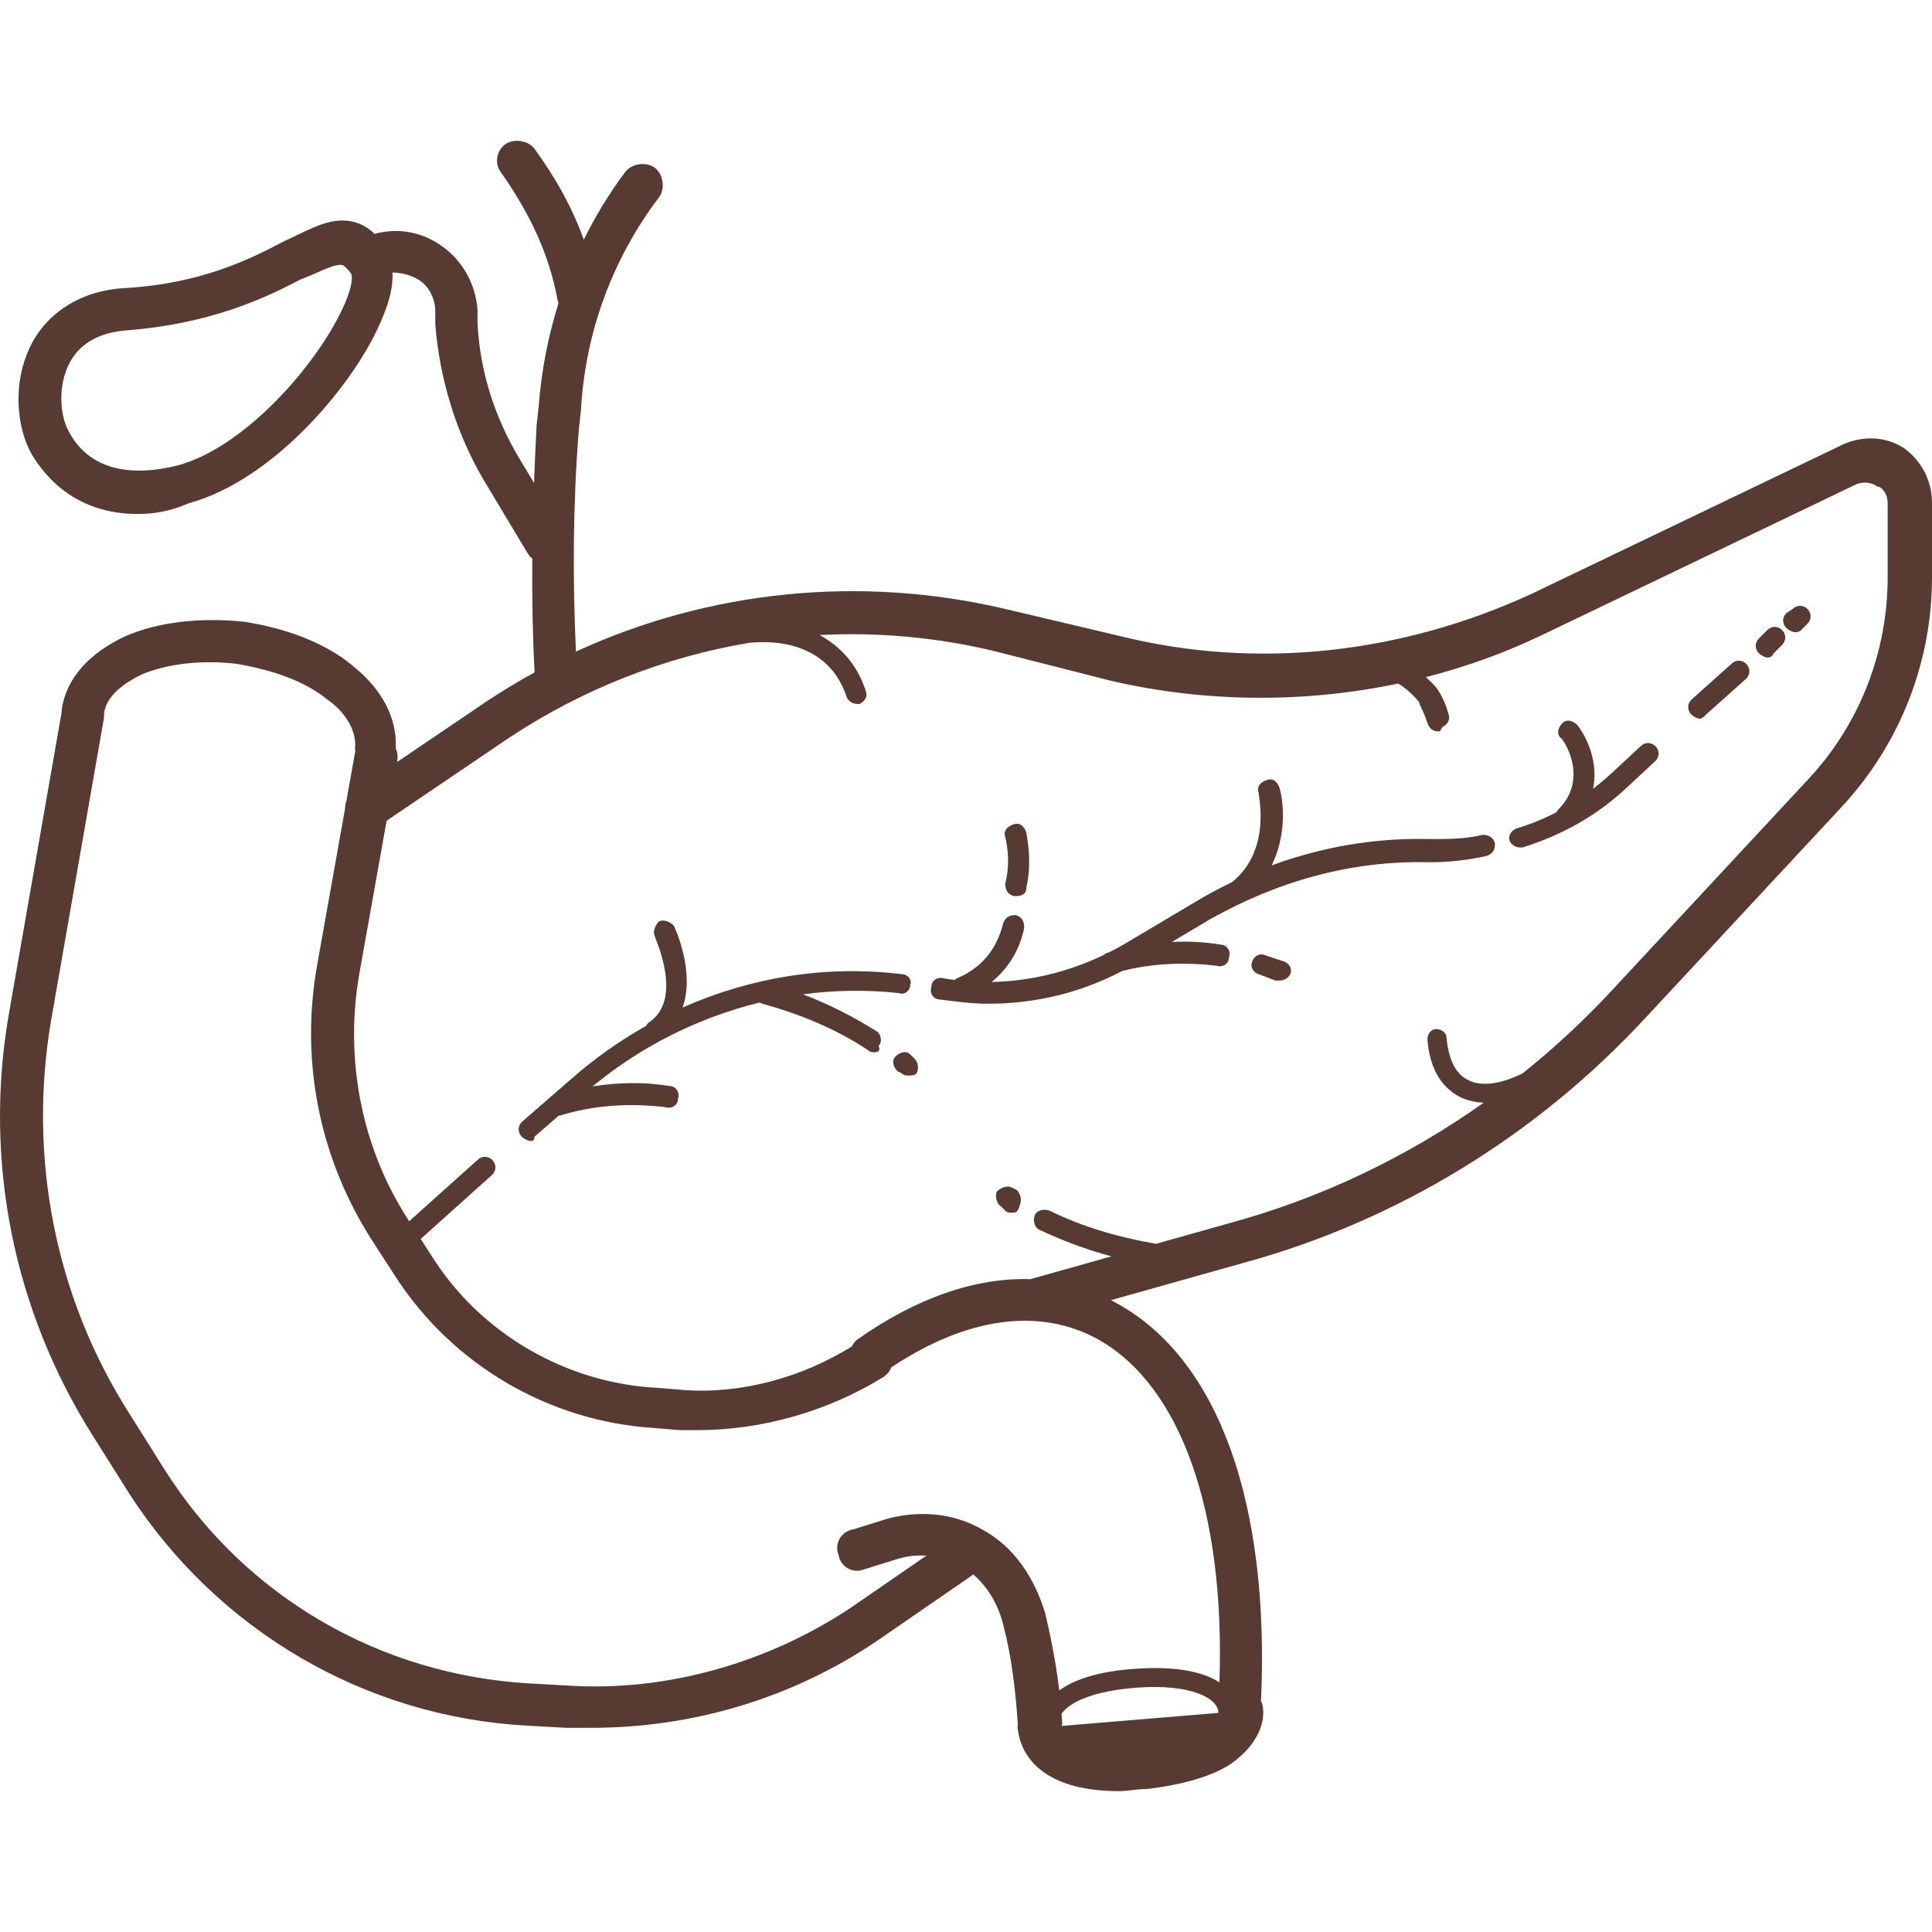 <?xml version="1.0" encoding="iso-8859-1"?>
<!-- Generator: Adobe Illustrator 19.0.0, SVG Export Plug-In . SVG Version: 6.00 Build 0)  -->
<svg xmlns="http://www.w3.org/2000/svg" xmlns:xlink="http://www.w3.org/1999/xlink" version="1.1" id="Layer_1" x="0px" y="0px" viewBox="0 0 468.572 468.572" style="enable-background:new 0 0 468.572 468.572;" xml:space="preserve" width="512px" height="512px">
<g>
	<g>
		<g>
			<path d="M461.916,108.78c-4.608-3.072-10.24-3.072-14.848-1.024l-75.776,36.352c-31.232,14.336-66.048,18.432-99.328,10.24     l-28.16-6.656c-35.271-8.299-71.886-4.488-104.124,10.336c-0.816-17.679-0.728-35.765,0.7-53.856l0.512-4.608     c1.024-18.944,7.68-36.864,18.944-51.712c1.536-2.048,1.024-5.632-1.024-7.168c-2.048-1.536-5.632-1.024-7.168,1.024     c-3.865,5.154-7.222,10.663-10.058,16.43c-2.727-7.623-6.708-14.844-11.958-22.062c-1.536-2.048-5.12-2.56-7.168-1.024     c-2.048,1.536-2.56,4.608-1.024,6.656c7.168,10.24,11.776,19.968,13.824,31.232c0.044,0.221,0.114,0.423,0.181,0.629     c-2.534,8.092-4.152,16.485-4.789,24.971l-0.512,4.608c-0.239,4.666-0.447,9.331-0.617,13.99l-3.479-5.798     c-6.144-10.24-9.728-21.504-10.24-33.28v-3.072c-0.512-6.144-3.584-11.776-8.704-15.36c-4.798-3.359-10.496-4.469-16.25-2.91     c-2.155-2.102-4.758-3.234-7.814-3.234c-4.608,0-8.704,2.56-14.336,5.12c-8.704,4.608-20.48,10.24-38.4,11.264     C20.06,70.38,11.868,75.5,7.771,83.18c-5.12,9.728-3.584,20.992,0,27.136c5.632,9.216,14.336,14.336,25.6,14.336     c3.584,0,7.68-0.512,12.288-2.56c20.992-5.632,40.96-29.696,47.104-45.056c1.849-4.315,2.579-7.884,2.425-10.939     c2.234,0.021,4.396,0.592,6.279,1.723c2.56,1.536,4.096,4.608,4.096,7.68v3.072c1.024,13.312,5.12,26.624,11.776,37.888     l10.752,17.92c0.272,0.409,0.62,0.778,1.009,1.104c-0.078,9.092,0.057,18.13,0.527,27.056c0,0.185,0.01,0.365,0.028,0.542     c-4.02,2.203-7.962,4.576-11.804,7.138l-21.551,14.599l0.047-0.263c0.188-1.127,0.029-2.183-0.371-3.097     c0.375-7.153-3.221-14.216-10.381-19.943c-6.656-5.632-16.384-9.216-26.624-10.752c-10.24-1.024-20.48,0-28.672,3.584     c-8.704,4.096-14.336,10.24-15.36,17.92c0,0.117,0.026,0.234,0.034,0.351c-0.01,0.054-0.025,0.106-0.034,0.161l-12.8,73.216     c-6.144,35.328,1.024,71.68,20.48,102.4l8.704,13.824c21.504,33.28,57.344,54.272,96.768,56.32l9.216,0.512     c2.048,0,4.096,0,6.144,0c24.576,0,48.64-7.168,69.12-20.992l23.04-15.872c0.149-0.112,0.272-0.248,0.405-0.375     c3.536,3.073,6.058,7.281,7.275,12.151c2.015,7.555,3.036,16.099,3.556,24.174c-0.074,0.466-0.068,0.946,0.028,1.426     c1.024,7.68,7.68,14.848,24.576,14.848c2.048,0,4.096-0.512,6.656-0.512c8.704-1.024,15.872-3.072,20.48-6.144     c7.168-5.12,8.192-10.752,7.68-13.824c-0.085-0.508-0.242-0.958-0.43-1.382c2.143-47.671-10.139-82.767-34.898-96.41     c-0.494-0.282-0.992-0.55-1.493-0.812l31.701-8.916c37.888-10.24,71.68-31.232,97.792-59.392l47.616-51.2     c14.336-15.36,22.016-35.328,22.016-55.808v-17.92C468.572,116.46,466.011,111.852,461.916,108.78z M82.524,76.012     C75.356,90.348,58.46,108.78,43.1,112.876c-12.288,3.072-21.504,0.512-26.112-7.68c-2.56-4.096-3.072-11.776,0-17.408     c2.56-4.608,7.168-7.168,13.824-7.68c19.968-1.536,33.28-7.68,41.984-12.288c4.096-1.536,7.68-3.584,9.728-3.584     c0.512,0,1.024,0,2.56,2.048C85.596,66.796,85.596,69.868,82.524,76.012z M257.486,418.595c0.054-0.188,0.103-0.377,0.141-0.566     c-0.045-0.805-0.107-1.602-0.167-2.4c2.01-2.836,7.703-5.505,18.087-6.304c13.26-1.02,19.911,2.532,19.963,6.102L257.486,418.595     z M295.757,408.021c-3.592-2.3-9.744-4.018-20.209-3.305c-9.579,0.653-15.261,2.789-18.639,5.263     c-0.756-6.31-1.935-12.444-3.377-18.575c-2.56-8.704-7.68-16.384-15.36-20.48c-7.168-4.096-15.36-4.608-23.04-2.56l-8.192,2.56     c-3.072,0.512-4.608,3.584-3.584,6.144c0.512,3.072,3.584,4.608,6.144,3.584l8.192-2.56c2.332-0.699,4.663-0.952,6.995-0.802     l-18.259,12.578c-19.968,13.312-44.544,20.48-68.608,18.944l-9.216-0.512c-36.352-2.048-69.12-20.992-88.576-51.712     l-8.704-13.824c-17.92-28.16-24.576-61.952-18.944-95.232l12.8-73.216c0.078-0.47,0.09-0.925,0.056-1.365     c0.724-4.912,6.158-7.886,9.16-9.387c6.144-2.56,14.336-3.584,23.04-2.56c8.704,1.536,16.384,4.096,22.016,8.704     c3.072,2.048,7.168,6.656,6.656,11.776c0,0.247,0.035,0.494,0.072,0.739c-0.025,0.095-0.053,0.189-0.072,0.285l-2.088,11.718     c-0.201,0.549-0.312,1.127-0.307,1.724l-6.82,38.27c-4.096,23.04,0.512,46.592,13.312,66.56l5.632,8.704     c13.824,21.504,37.376,35.328,62.976,36.864l6.144,0.512c1.536,0,2.56,0,4.096,0c15.872,0,31.744-4.608,45.056-12.8     c1.017-0.61,1.696-1.467,2.067-2.433c18.214-12.107,35.85-14.676,50.157-6.783C286.455,336.133,297.16,366.72,295.757,408.021z      M457.82,140.012c0,17.92-6.656,35.328-18.944,48.64l-47.616,51.2c-6.815,7.372-14.164,14.21-21.965,20.462     c-0.016,0.008-0.035,0.01-0.051,0.018c-2.048,1.024-8.704,4.096-13.312,1.536c-3.072-1.536-4.608-5.12-5.12-10.24     c0-1.024-1.024-2.048-2.56-2.048c-1.024,0-2.048,1.024-2.048,2.56c0.512,6.656,3.072,11.264,7.68,13.824     c1.821,0.911,4.029,1.393,5.94,1.493c-18.63,13.198-39.498,23.187-61.748,29.227l-17.692,4.976     c-8.95-1.549-17.872-4.07-25.828-8.048c-1.536-0.512-3.072,0-3.584,1.024c-0.512,1.536,0,3.072,1.024,3.584     c5.595,2.633,11.406,4.835,17.56,6.485l-19.671,5.532c-13.176-0.427-27.547,4.48-41.921,14.606     c-0.605,0.454-1.058,1.052-1.382,1.721c-11.953,7.428-26.506,11.539-40.602,10.567l-6.144-0.512     c-22.528-1.024-43.52-13.312-55.296-32.256l-2.51-3.879l17.358-15.577c1.024-1.024,1.024-2.56,0-3.584     c-1.024-1.024-2.56-1.024-3.584,0l-16.557,14.859l-0.339-0.523c-11.264-17.408-15.36-38.912-11.776-59.392l6.632-37.211     l29.72-20.133c17.858-11.818,37.738-19.583,58.324-23.042c0.015,0,0.029,0.002,0.044,0.002c1.024,0,18.432-2.56,23.552,13.312     c0.512,1.024,1.536,1.536,2.56,1.536h0.512c1.024-0.512,2.048-1.536,1.536-3.072c-2.198-6.815-6.475-11.076-11.246-13.645     c14.135-0.735,28.43,0.538,42.478,3.917l28.16,7.168c22.951,5.322,46.982,5.452,69.708,0.682     c1.734,1.039,3.391,2.508,5.044,4.438c0,0.512,1.024,2.048,2.048,5.12c0.512,1.536,1.536,2.048,2.56,2.048     c0.512,0,0.512,0,1.024-1.024c1.024-0.512,2.048-1.536,1.536-3.072c-1.024-4.096-3.072-6.656-3.072-6.656     c-0.79-0.889-1.604-1.677-2.428-2.414c9.88-2.526,19.462-5.993,28.54-10.386l75.776-36.352c2.56-1.024,4.608,0,5.12,0.512     c1.024,0,2.56,1.536,2.56,4.096V140.012z" fill="#573a32"/>
			<path d="M434.78,147.692l-1.536,1.024c-1.024,1.024-1.024,2.56,0,3.584c0.512,0.512,1.536,1.024,2.048,1.024s1.024,0,1.536-0.512     l1.536-1.536c1.024-1.024,1.024-2.56,0-3.584C437.34,146.668,435.803,146.668,434.78,147.692z" fill="#573a32"/>
			<path d="M428.635,152.812l-2.048,2.048c-1.024,1.024-1.024,2.56,0,3.584c0.512,0.512,1.536,1.024,2.048,1.024     s1.024,0,1.536-1.024l2.048-2.048c1.024-1.024,1.024-2.56,0-3.584S429.659,151.788,428.635,152.812z" fill="#573a32"/>
			<path d="M419.932,161.004l-9.728,8.704c-1.024,1.024-1.024,2.56,0,3.584c0.512,0.512,1.536,1.024,2.048,1.024     c0.512,0,1.024-0.512,1.536-1.024l9.728-8.704c1.024-1.024,1.024-2.56,0-3.584S420.956,159.98,419.932,161.004z" fill="#573a32"/>
			<path d="M397.916,180.972l-7.168,6.656c-1.411,1.302-2.878,2.52-4.381,3.679c1.328-6.278-1.36-12.304-3.811-15.455     c-1.024-1.024-2.56-1.536-3.584-0.512c-1.024,1.024-1.536,2.56-0.512,3.584c0.512,0,7.168,9.728-0.512,17.408     c-0.206,0.206-0.358,0.435-0.481,0.674c-3.097,1.602-6.346,2.931-9.759,3.934c-1.024,0.512-2.048,1.536-1.536,3.072     c0.512,1.024,1.536,1.536,2.56,1.536h0.512c9.728-3.072,17.92-7.68,25.088-14.336l7.168-6.656c1.024-1.024,1.024-2.56,0-3.584     S398.94,179.948,397.916,180.972z" fill="#573a32"/>
			<path d="M359.516,202.476c-4.096,1.024-8.192,1.024-12.8,1.024c-13.159-0.346-26.081,1.892-38.297,6.382     c3.292-6.684,3.159-14.117,1.945-18.67c-0.512-1.536-1.536-2.56-3.072-2.048c-1.536,0.512-2.56,1.536-2.048,3.072     c0,0.9,3.157,14.051-6.494,21.745c-2.48,1.194-4.928,2.472-7.33,3.855L272.475,229.1c-1.171,0.676-2.363,1.302-3.564,1.906     c-0.177,0.048-0.354,0.093-0.532,0.142c-0.267,0.134-0.533,0.304-0.772,0.507c-8.566,4.083-17.806,6.332-27.104,6.504     c4.106-3.328,6.853-7.879,7.909-13.155c0-1.536-0.512-2.56-2.048-3.072c-1.536,0-2.56,0.512-3.072,2.048     c-1.536,6.144-5.12,10.752-11.264,13.312c-0.189,0.126-0.362,0.252-0.52,0.379c-0.852-0.11-1.703-0.233-2.552-0.379     c-1.536-0.512-3.072,0.512-3.072,2.048c-0.512,1.536,0.512,3.072,2.048,3.072c4.096,0.512,7.68,1.024,11.776,1.024     c11.409,0,22.376-2.653,32.493-7.95c7.364-1.866,15.083-2.175,22.803-1.266c1.536,0.512,3.072-0.512,3.072-2.048     c0.512-1.536-0.512-3.072-2.048-3.072c-3.937-0.656-7.874-0.842-11.811-0.643l9.251-5.501     c16.384-9.216,34.304-14.336,53.248-13.824c4.608,0,9.216-0.512,13.824-1.536c1.536-0.512,2.048-1.536,2.048-3.072     C362.076,202.988,361.052,202.476,359.516,202.476z" fill="#573a32"/>
			<path d="M243.804,214.252c0,1.536,0.512,2.56,2.048,3.072h0.512c1.536,0,2.56-0.512,2.56-2.048c1.536-6.656,0-12.8,0-13.312     c-0.512-1.536-1.536-2.56-3.072-2.048c-1.536,0.512-2.56,1.536-2.048,3.072C243.804,202.988,245.339,208.62,243.804,214.252z" fill="#573a32"/>
			<path d="M311.388,233.196c-1.536-0.512-3.072-1.024-4.608-1.536c-1.024-0.512-2.56,0-3.072,1.536     c-0.512,1.024,0,2.56,1.536,3.072c1.536,0.512,2.56,1.024,4.096,1.536c0.512,0,0.512,0,1.024,0c1.024,0,2.048-0.512,2.56-1.536     S312.924,233.708,311.388,233.196z" fill="#573a32"/>
			<path d="M220.764,255.724c-1.024-1.024-2.56-0.512-3.584,0.512c-1.024,1.024-0.512,2.56,0.512,3.584l1.024,0.512     c0.512,0.512,1.024,0.512,1.536,0.512c1.024,0,1.536,0,2.048-0.512c0.512-1.024,0.512-2.56-0.512-3.584L220.764,255.724z" fill="#573a32"/>
			<path d="M212.572,250.092c-5.639-3.525-11.531-6.548-17.823-8.935c7.743-1.033,15.619-1.152,23.455-0.281     c1.024,0.512,2.56-0.512,2.56-2.048c0.512-1.024-0.512-2.56-2.048-2.56c-18.315-2.249-36.629,0.747-53.173,8.098     c3.065-8.6-1.735-19.097-2.123-19.874c-1.024-1.024-2.56-1.536-3.584-1.024c-1.024,1.024-1.536,2.56-1.024,3.584     c0,0.512,7.168,15.36-1.536,20.992c-0.239,0.239-0.446,0.507-0.616,0.788c-6.503,3.66-12.655,8.022-18.328,13.036l-11.776,10.24     c-1.024,1.024-1.024,2.56,0,3.584c0.512,0.512,1.536,1.024,2.048,1.024s1.024,0,1.024-1.024l5.906-5.136     c0.079,0.006,0.159,0.016,0.238,0.016h0c8.192-2.56,16.896-3.072,25.6-2.048c1.536,0.512,3.072-0.512,3.072-2.048     c0.512-1.536-0.512-3.072-2.048-3.072c-6.224-1.037-12.448-0.904-18.673,0.079c11.849-9.786,25.789-16.737,40.537-20.344     c0.199,0.111,0.413,0.214,0.664,0.297c9.216,2.56,17.92,6.144,25.6,11.264c0.512,0.512,1.024,0.512,1.536,0.512     c1.024,0,1.536-0.512,1.024-1.536C214.107,252.652,213.596,250.604,212.572,250.092z" fill="#573a32"/>
			<path d="M246.364,288.492l-1.024-0.512c-1.024-0.512-2.56,0-3.584,1.024c-0.512,1.024,0,3.072,1.024,3.584l1.024,1.024     c0.512,0.512,1.024,0.512,1.536,0.512c1.024,0,1.536,0,2.048-2.048C247.9,291.052,247.388,289.004,246.364,288.492z" fill="#573a32"/>
		</g>
	</g>
</g>
<g>
</g>
<g>
</g>
<g>
</g>
<g>
</g>
<g>
</g>
<g>
</g>
<g>
</g>
<g>
</g>
<g>
</g>
<g>
</g>
<g>
</g>
<g>
</g>
<g>
</g>
<g>
</g>
<g>
</g>
</svg>
